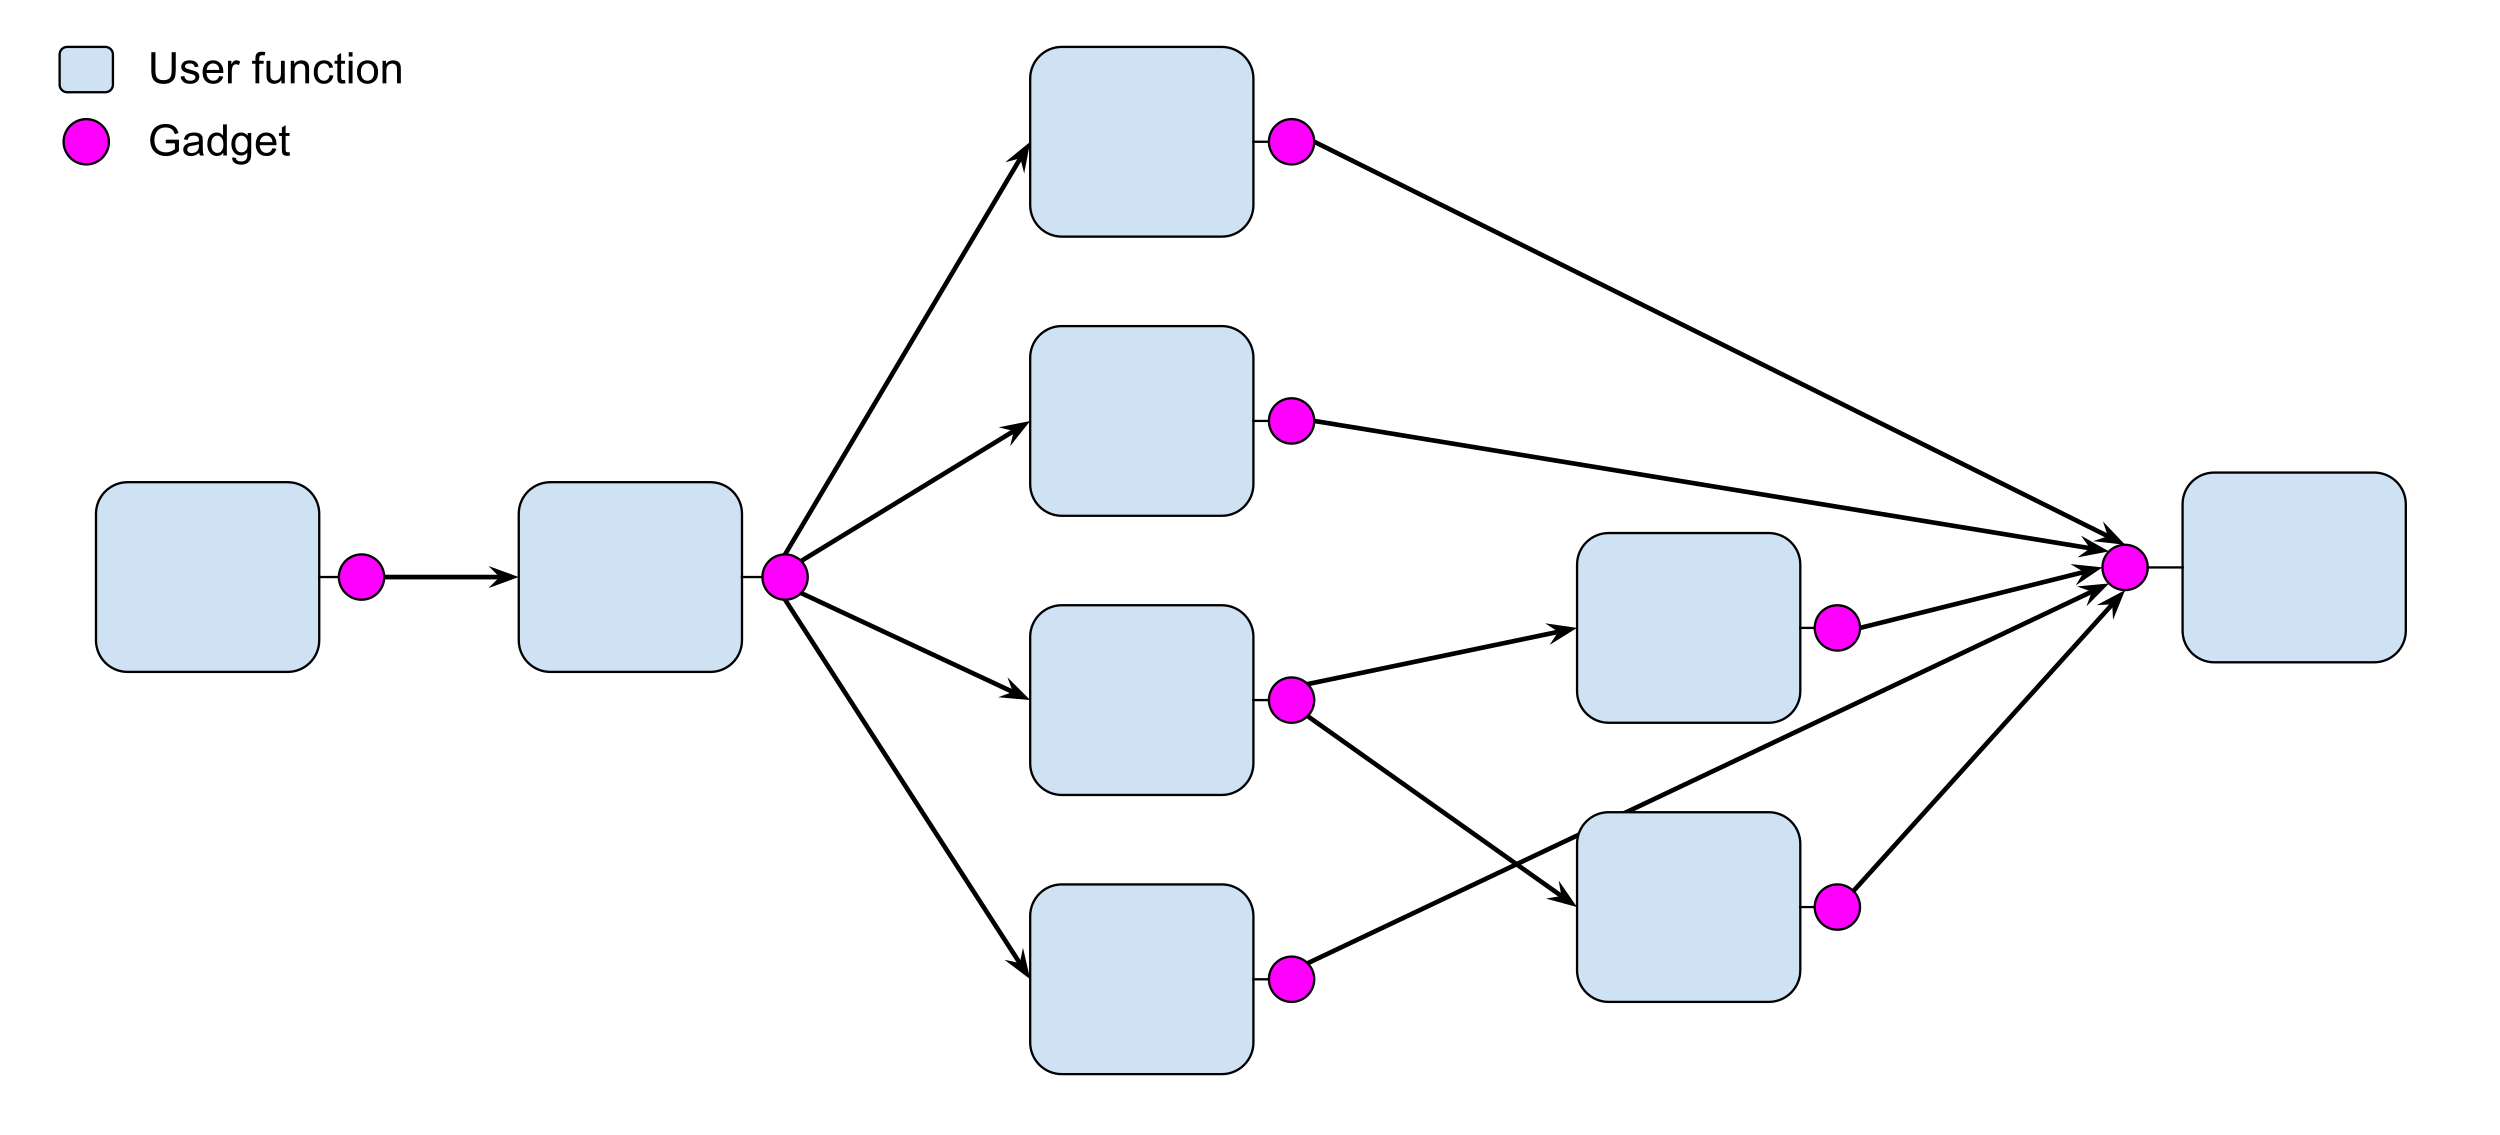 <svg version="1.1" viewBox="0.0 0.0 1073.664 487.383" fill="none" stroke="none" stroke-linecap="square" stroke-miterlimit="10" xmlns:xlink="http://www.w3.org/1999/xlink" xmlns="http://www.w3.org/2000/svg"><clipPath id="p.0"><path d="m0 0l1073.664 0l0 487.383l-1073.664 0l0 -487.383z" clip-rule="nonzero"/></clipPath><g clip-path="url(#p.0)"><path fill="#000000" fill-opacity="0.0" d="m0 0l1073.664 0l0 487.383l-1073.664 0z" fill-rule="evenodd"/><path fill="#cfe2f3" d="m41.226 220.664l0 0c0 -7.5 6.08 -13.58 13.58 -13.58l68.714 0c3.602 0 7.056 1.431 9.603 3.978c2.547 2.547 3.977 6.001 3.977 9.603l0 54.32c0 7.5 -6.08 13.58 -13.58 13.58l-68.714 0l0 0c-7.5 0 -13.58 -6.08 -13.58 -13.58z" fill-rule="evenodd"/><path stroke="#000000" stroke-width="1.0" stroke-linejoin="round" stroke-linecap="butt" d="m41.226 220.664l0 0c0 -7.5 6.08 -13.58 13.58 -13.58l68.714 0c3.602 0 7.056 1.431 9.603 3.978c2.547 2.547 3.977 6.001 3.977 9.603l0 54.32c0 7.5 -6.08 13.58 -13.58 13.58l-68.714 0l0 0c-7.5 0 -13.58 -6.08 -13.58 -13.58z" fill-rule="evenodd"/><path fill="#cfe2f3" d="m222.787 220.664l0 0c0 -7.5 6.08 -13.58 13.58 -13.58l68.714 0c3.602 0 7.056 1.431 9.603 3.978c2.547 2.547 3.978 6.001 3.978 9.603l0 54.32c0 7.5 -6.08 13.58 -13.58 13.58l-68.714 0l0 0c-7.5 0 -13.58 -6.08 -13.58 -13.58z" fill-rule="evenodd"/><path stroke="#000000" stroke-width="1.0" stroke-linejoin="round" stroke-linecap="butt" d="m222.787 220.664l0 0c0 -7.5 6.08 -13.58 13.58 -13.58l68.714 0c3.602 0 7.056 1.431 9.603 3.978c2.547 2.547 3.978 6.001 3.978 9.603l0 54.32c0 7.5 -6.08 13.58 -13.58 13.58l-68.714 0l0 0c-7.5 0 -13.58 -6.08 -13.58 -13.58z" fill-rule="evenodd"/><path fill="#cfe2f3" d="m442.428 33.724l0 0c0 -7.5 6.08 -13.58 13.58 -13.58l68.714 0c3.602 0 7.056 1.431 9.603 3.978c2.547 2.547 3.977 6.001 3.977 9.603l0 54.32c0 7.5 -6.08 13.58 -13.58 13.58l-68.714 0l0 0c-7.5 0 -13.58 -6.08 -13.58 -13.58z" fill-rule="evenodd"/><path stroke="#000000" stroke-width="1.0" stroke-linejoin="round" stroke-linecap="butt" d="m442.428 33.724l0 0c0 -7.5 6.08 -13.58 13.58 -13.58l68.714 0c3.602 0 7.056 1.431 9.603 3.978c2.547 2.547 3.977 6.001 3.977 9.603l0 54.32c0 7.5 -6.08 13.58 -13.58 13.58l-68.714 0l0 0c-7.5 0 -13.58 -6.08 -13.58 -13.58z" fill-rule="evenodd"/><path fill="#cfe2f3" d="m442.428 153.617l0 0c0 -7.5 6.08 -13.58 13.58 -13.58l68.714 0c3.602 0 7.056 1.431 9.603 3.978c2.547 2.547 3.977 6.001 3.977 9.603l0 54.32c0 7.5 -6.08 13.58 -13.58 13.58l-68.714 0l0 0c-7.5 0 -13.58 -6.08 -13.58 -13.58z" fill-rule="evenodd"/><path stroke="#000000" stroke-width="1.0" stroke-linejoin="round" stroke-linecap="butt" d="m442.428 153.617l0 0c0 -7.5 6.08 -13.58 13.58 -13.58l68.714 0c3.602 0 7.056 1.431 9.603 3.978c2.547 2.547 3.977 6.001 3.977 9.603l0 54.32c0 7.5 -6.08 13.58 -13.58 13.58l-68.714 0l0 0c-7.5 0 -13.58 -6.08 -13.58 -13.58z" fill-rule="evenodd"/><path fill="#cfe2f3" d="m442.428 273.509l0 0c0 -7.5 6.08 -13.58 13.58 -13.58l68.714 0c3.602 0 7.056 1.431 9.603 3.978c2.547 2.547 3.977 6.001 3.977 9.603l0 54.32c0 7.5 -6.08 13.58 -13.58 13.58l-68.714 0l0 0c-7.5 0 -13.58 -6.08 -13.58 -13.58z" fill-rule="evenodd"/><path stroke="#000000" stroke-width="1.0" stroke-linejoin="round" stroke-linecap="butt" d="m442.428 273.509l0 0c0 -7.5 6.08 -13.58 13.58 -13.58l68.714 0c3.602 0 7.056 1.431 9.603 3.978c2.547 2.547 3.977 6.001 3.977 9.603l0 54.32c0 7.5 -6.08 13.58 -13.58 13.58l-68.714 0l0 0c-7.5 0 -13.58 -6.08 -13.58 -13.58z" fill-rule="evenodd"/><path fill="#cfe2f3" d="m442.428 393.402l0 0c0 -7.5 6.08 -13.58 13.58 -13.58l68.714 0c3.602 0 7.056 1.431 9.603 3.978c2.547 2.547 3.977 6.001 3.977 9.603l0 54.32c0 7.5 -6.08 13.58 -13.58 13.58l-68.714 0l0 0c-7.5 0 -13.58 -6.08 -13.58 -13.58z" fill-rule="evenodd"/><path stroke="#000000" stroke-width="1.0" stroke-linejoin="round" stroke-linecap="butt" d="m442.428 393.402l0 0c0 -7.5 6.08 -13.58 13.58 -13.58l68.714 0c3.602 0 7.056 1.431 9.603 3.978c2.547 2.547 3.977 6.001 3.977 9.603l0 54.32c0 7.5 -6.08 13.58 -13.58 13.58l-68.714 0l0 0c-7.5 0 -13.58 -6.08 -13.58 -13.58z" fill-rule="evenodd"/><path fill="#cfe2f3" d="m937.341 216.53l0 0c0 -7.5 6.08 -13.58 13.58 -13.58l68.714 0c3.602 0 7.056 1.431 9.602 3.978c2.547 2.547 3.978 6.001 3.978 9.603l0 54.32c0 7.5 -6.08 13.58 -13.58 13.58l-68.714 0l0 0c-7.5 0 -13.58 -6.08 -13.58 -13.58z" fill-rule="evenodd"/><path stroke="#000000" stroke-width="1.0" stroke-linejoin="round" stroke-linecap="butt" d="m937.341 216.53l0 0c0 -7.5 6.08 -13.58 13.58 -13.58l68.714 0c3.602 0 7.056 1.431 9.602 3.978c2.547 2.547 3.978 6.001 3.978 9.603l0 54.32c0 7.5 -6.08 13.58 -13.58 13.58l-68.714 0l0 0c-7.5 0 -13.58 -6.08 -13.58 -13.58z" fill-rule="evenodd"/><path fill="#000000" fill-opacity="0.0" d="m165.0 247.824l57.795 0" fill-rule="evenodd"/><path stroke="#000000" stroke-width="2.0" stroke-linejoin="round" stroke-linecap="butt" d="m165.0 247.824l50.941 0" fill-rule="evenodd"/><path fill="#000000" stroke="#000000" stroke-width="2.0" stroke-linecap="butt" d="m215.941 247.824l-2.249 2.249l6.18 -2.249l-6.18 -2.249z" fill-rule="evenodd"/><path fill="#000000" fill-opacity="0.0" d="m337.168 238.092l105.26 -177.197" fill-rule="evenodd"/><path stroke="#000000" stroke-width="2.0" stroke-linejoin="round" stroke-linecap="butt" d="m337.168 238.092l101.759 -171.304" fill-rule="evenodd"/><path fill="#000000" stroke="#000000" stroke-width="2.0" stroke-linecap="butt" d="m438.927 66.788l0.785 3.082l1.222 -6.462l-5.09 4.164z" fill-rule="evenodd"/><path fill="#000000" fill-opacity="0.0" d="m344.05 240.942l98.394 -60.157" fill-rule="evenodd"/><path stroke="#000000" stroke-width="2.0" stroke-linejoin="round" stroke-linecap="butt" d="m344.05 240.942l92.546 -56.582" fill-rule="evenodd"/><path fill="#000000" stroke="#000000" stroke-width="2.0" stroke-linecap="butt" d="m436.596 184.36l-0.746 3.092l4.099 -5.142l-6.445 1.304z" fill-rule="evenodd"/><path fill="#000000" fill-opacity="0.0" d="m344.05 254.706l98.394 45.953" fill-rule="evenodd"/><path stroke="#000000" stroke-width="2.0" stroke-linejoin="round" stroke-linecap="butt" d="m344.05 254.706l92.183 43.052" fill-rule="evenodd"/><path fill="#000000" stroke="#000000" stroke-width="2.0" stroke-linecap="butt" d="m436.233 297.758l-2.99 1.086l6.551 0.577l-4.647 -4.653z" fill-rule="evenodd"/><path fill="#000000" fill-opacity="0.0" d="m337.168 257.556l105.26 162.992" fill-rule="evenodd"/><path stroke="#000000" stroke-width="2.0" stroke-linejoin="round" stroke-linecap="butt" d="m337.168 257.556l101.541 157.234" fill-rule="evenodd"/><path fill="#000000" stroke="#000000" stroke-width="2.0" stroke-linecap="butt" d="m438.709 414.791l-3.11 -0.669l5.242 3.971l-1.463 -6.411z" fill-rule="evenodd"/><path fill="#000000" fill-opacity="0.0" d="m561.569 293.788l115.716 -24.126" fill-rule="evenodd"/><path stroke="#000000" stroke-width="2.0" stroke-linejoin="round" stroke-linecap="butt" d="m561.569 293.788l109.007 -22.727" fill-rule="evenodd"/><path fill="#000000" stroke="#000000" stroke-width="2.0" stroke-linecap="butt" d="m670.576 271.06l-1.743 2.661l5.59 -3.463l-6.508 -0.941z" fill-rule="evenodd"/><path fill="#000000" fill-opacity="0.0" d="m561.569 307.551l115.716 82.016" fill-rule="evenodd"/><path stroke="#000000" stroke-width="2.0" stroke-linejoin="round" stroke-linecap="butt" d="m561.569 307.551l110.124 78.052" fill-rule="evenodd"/><path fill="#000000" stroke="#000000" stroke-width="2.0" stroke-linecap="butt" d="m671.694 385.603l-3.136 0.534l6.342 1.738l-3.741 -5.408z" fill-rule="evenodd"/><path fill="#000000" fill-opacity="0.0" d="m564.42 60.885l348.252 173.071" fill-rule="evenodd"/><path stroke="#000000" stroke-width="2.0" stroke-linejoin="round" stroke-linecap="butt" d="m564.42 60.885l342.114 170.02" fill-rule="evenodd"/><path fill="#000000" stroke="#000000" stroke-width="2.0" stroke-linecap="butt" d="m906.534 230.905l-3.015 1.013l6.535 0.736l-4.533 -4.764z" fill-rule="evenodd"/><path fill="#000000" fill-opacity="0.0" d="m564.42 180.777l341.354 56.031" fill-rule="evenodd"/><path stroke="#000000" stroke-width="2.0" stroke-linejoin="round" stroke-linecap="butt" d="m564.42 180.777l334.591 54.921" fill-rule="evenodd"/><path fill="#000000" stroke="#000000" stroke-width="2.0" stroke-linecap="butt" d="m899.011 235.698l-2.584 1.855l6.462 -1.219l-5.734 -3.22z" fill-rule="evenodd"/><path fill="#000000" fill-opacity="0.0" d="m798.827 269.661l104.094 -25.984" fill-rule="evenodd"/><path stroke="#000000" stroke-width="2.0" stroke-linejoin="round" stroke-linecap="butt" d="m798.827 269.661l97.444 -24.324" fill-rule="evenodd"/><path fill="#000000" stroke="#000000" stroke-width="2.0" stroke-linecap="butt" d="m896.271 245.337l-1.637 2.727l5.451 -3.679l-6.54 -0.686z" fill-rule="evenodd"/><path fill="#000000" fill-opacity="0.0" d="m795.976 382.672l116.693 -129.26" fill-rule="evenodd"/><path stroke="#000000" stroke-width="2.0" stroke-linejoin="round" stroke-linecap="butt" d="m795.976 382.672l112.1 -124.172" fill-rule="evenodd"/><path fill="#000000" stroke="#000000" stroke-width="2.0" stroke-linecap="butt" d="m908.076 258.5l0.162 3.177l2.471 -6.094l-5.81 3.08z" fill-rule="evenodd"/><path fill="#000000" fill-opacity="0.0" d="m561.569 413.68l344.22 -163.118" fill-rule="evenodd"/><path stroke="#000000" stroke-width="2.0" stroke-linejoin="round" stroke-linecap="butt" d="m561.569 413.68l338.026 -160.183" fill-rule="evenodd"/><path fill="#000000" stroke="#000000" stroke-width="2.0" stroke-linecap="butt" d="m899.596 253.497l-1.069 2.996l4.621 -4.679l-6.547 0.614z" fill-rule="evenodd"/><path fill="#cfe2f3" d="m677.294 242.501l0 0c0 -7.5 6.08 -13.58 13.58 -13.58l68.714 0c3.602 0 7.056 1.431 9.603 3.977c2.547 2.547 3.977 6.001 3.977 9.603l0 54.32c0 7.5 -6.08 13.58 -13.58 13.58l-68.714 0l0 0c-7.5 0 -13.58 -6.08 -13.58 -13.58z" fill-rule="evenodd"/><path stroke="#000000" stroke-width="1.0" stroke-linejoin="round" stroke-linecap="butt" d="m677.294 242.501l0 0c0 -7.5 6.08 -13.58 13.58 -13.58l68.714 0c3.602 0 7.056 1.431 9.603 3.977c2.547 2.547 3.977 6.001 3.977 9.603l0 54.32c0 7.5 -6.08 13.58 -13.58 13.58l-68.714 0l0 0c-7.5 0 -13.58 -6.08 -13.58 -13.58z" fill-rule="evenodd"/><path fill="#cfe2f3" d="m677.294 362.394l0 0c0 -7.5 6.08 -13.58 13.58 -13.58l68.714 0c3.602 0 7.056 1.431 9.603 3.978c2.547 2.547 3.977 6.001 3.977 9.603l0 54.32c0 7.5 -6.08 13.58 -13.58 13.58l-68.714 0l0 0c-7.5 0 -13.58 -6.08 -13.58 -13.58z" fill-rule="evenodd"/><path stroke="#000000" stroke-width="1.0" stroke-linejoin="round" stroke-linecap="butt" d="m677.294 362.394l0 0c0 -7.5 6.08 -13.58 13.58 -13.58l68.714 0c3.602 0 7.056 1.431 9.603 3.978c2.547 2.547 3.977 6.001 3.977 9.603l0 54.32c0 7.5 -6.08 13.58 -13.58 13.58l-68.714 0l0 0c-7.5 0 -13.58 -6.08 -13.58 -13.58z" fill-rule="evenodd"/><path fill="#ff00ff" d="m145.535 247.824l0 0c0 -5.375 4.357 -9.732 9.732 -9.732l0 0c2.581 0 5.057 1.025 6.882 2.851c1.825 1.825 2.851 4.301 2.851 6.882l0 0c0 5.375 -4.357 9.732 -9.732 9.732l0 0c-5.375 0 -9.732 -4.357 -9.732 -9.732z" fill-rule="evenodd"/><path stroke="#000000" stroke-width="1.0" stroke-linejoin="round" stroke-linecap="butt" d="m145.535 247.824l0 0c0 -5.375 4.357 -9.732 9.732 -9.732l0 0c2.581 0 5.057 1.025 6.882 2.851c1.825 1.825 2.851 4.301 2.851 6.882l0 0c0 5.375 -4.357 9.732 -9.732 9.732l0 0c-5.375 0 -9.732 -4.357 -9.732 -9.732z" fill-rule="evenodd"/><path fill="#ff00ff" d="m327.436 247.824l0 0c0 -5.375 4.357 -9.732 9.732 -9.732l0 0c2.581 0 5.057 1.025 6.882 2.851c1.825 1.825 2.851 4.301 2.851 6.882l0 0c0 5.375 -4.357 9.732 -9.732 9.732l0 0c-5.375 0 -9.732 -4.357 -9.732 -9.732z" fill-rule="evenodd"/><path stroke="#000000" stroke-width="1.0" stroke-linejoin="round" stroke-linecap="butt" d="m327.436 247.824l0 0c0 -5.375 4.357 -9.732 9.732 -9.732l0 0c2.581 0 5.057 1.025 6.882 2.851c1.825 1.825 2.851 4.301 2.851 6.882l0 0c0 5.375 -4.357 9.732 -9.732 9.732l0 0c-5.375 0 -9.732 -4.357 -9.732 -9.732z" fill-rule="evenodd"/><path fill="#ff00ff" d="m544.955 60.885l0 0c0 -5.375 4.357 -9.732 9.732 -9.732l0 0c2.581 0 5.057 1.025 6.882 2.851c1.825 1.825 2.85 4.301 2.85 6.882l0 0c0 5.375 -4.357 9.732 -9.732 9.732l0 0c-5.375 0 -9.732 -4.357 -9.732 -9.732z" fill-rule="evenodd"/><path stroke="#000000" stroke-width="1.0" stroke-linejoin="round" stroke-linecap="butt" d="m544.955 60.885l0 0c0 -5.375 4.357 -9.732 9.732 -9.732l0 0c2.581 0 5.057 1.025 6.882 2.851c1.825 1.825 2.85 4.301 2.85 6.882l0 0c0 5.375 -4.357 9.732 -9.732 9.732l0 0c-5.375 0 -9.732 -4.357 -9.732 -9.732z" fill-rule="evenodd"/><path fill="#ff00ff" d="m544.955 180.777l0 0c0 -5.375 4.357 -9.732 9.732 -9.732l0 0c2.581 0 5.057 1.025 6.882 2.851c1.825 1.825 2.85 4.301 2.85 6.882l0 0c0 5.375 -4.357 9.732 -9.732 9.732l0 0c-5.375 0 -9.732 -4.357 -9.732 -9.732z" fill-rule="evenodd"/><path stroke="#000000" stroke-width="1.0" stroke-linejoin="round" stroke-linecap="butt" d="m544.955 180.777l0 0c0 -5.375 4.357 -9.732 9.732 -9.732l0 0c2.581 0 5.057 1.025 6.882 2.851c1.825 1.825 2.85 4.301 2.85 6.882l0 0c0 5.375 -4.357 9.732 -9.732 9.732l0 0c-5.375 0 -9.732 -4.357 -9.732 -9.732z" fill-rule="evenodd"/><path fill="#ff00ff" d="m544.955 300.669l0 0c0 -5.375 4.357 -9.732 9.732 -9.732l0 0c2.581 0 5.057 1.025 6.882 2.851c1.825 1.825 2.85 4.301 2.85 6.882l0 0c0 5.375 -4.357 9.732 -9.732 9.732l0 0c-5.375 0 -9.732 -4.357 -9.732 -9.732z" fill-rule="evenodd"/><path stroke="#000000" stroke-width="1.0" stroke-linejoin="round" stroke-linecap="butt" d="m544.955 300.669l0 0c0 -5.375 4.357 -9.732 9.732 -9.732l0 0c2.581 0 5.057 1.025 6.882 2.851c1.825 1.825 2.85 4.301 2.85 6.882l0 0c0 5.375 -4.357 9.732 -9.732 9.732l0 0c-5.375 0 -9.732 -4.357 -9.732 -9.732z" fill-rule="evenodd"/><path fill="#ff00ff" d="m544.955 420.562l0 0c0 -5.375 4.357 -9.732 9.732 -9.732l0 0c2.581 0 5.057 1.025 6.882 2.85c1.825 1.825 2.85 4.301 2.85 6.882l0 0c0 5.375 -4.357 9.732 -9.732 9.732l0 0c-5.375 0 -9.732 -4.357 -9.732 -9.732z" fill-rule="evenodd"/><path stroke="#000000" stroke-width="1.0" stroke-linejoin="round" stroke-linecap="butt" d="m544.955 420.562l0 0c0 -5.375 4.357 -9.732 9.732 -9.732l0 0c2.581 0 5.057 1.025 6.882 2.85c1.825 1.825 2.85 4.301 2.85 6.882l0 0c0 5.375 -4.357 9.732 -9.732 9.732l0 0c-5.375 0 -9.732 -4.357 -9.732 -9.732z" fill-rule="evenodd"/><path fill="#ff00ff" d="m779.362 269.661l0 0c0 -5.375 4.357 -9.732 9.732 -9.732l0 0c2.581 0 5.057 1.025 6.882 2.851c1.825 1.825 2.851 4.301 2.851 6.882l0 0c0 5.375 -4.357 9.732 -9.732 9.732l0 0c-5.375 0 -9.732 -4.357 -9.732 -9.732z" fill-rule="evenodd"/><path stroke="#000000" stroke-width="1.0" stroke-linejoin="round" stroke-linecap="butt" d="m779.362 269.661l0 0c0 -5.375 4.357 -9.732 9.732 -9.732l0 0c2.581 0 5.057 1.025 6.882 2.851c1.825 1.825 2.851 4.301 2.851 6.882l0 0c0 5.375 -4.357 9.732 -9.732 9.732l0 0c-5.375 0 -9.732 -4.357 -9.732 -9.732z" fill-rule="evenodd"/><path fill="#ff00ff" d="m779.362 389.554l0 0c0 -5.375 4.357 -9.732 9.732 -9.732l0 0c2.581 0 5.057 1.025 6.882 2.85c1.825 1.825 2.851 4.301 2.851 6.882l0 0c0 5.375 -4.357 9.732 -9.732 9.732l0 0c-5.375 0 -9.732 -4.357 -9.732 -9.732z" fill-rule="evenodd"/><path stroke="#000000" stroke-width="1.0" stroke-linejoin="round" stroke-linecap="butt" d="m779.362 389.554l0 0c0 -5.375 4.357 -9.732 9.732 -9.732l0 0c2.581 0 5.057 1.025 6.882 2.85c1.825 1.825 2.851 4.301 2.851 6.882l0 0c0 5.375 -4.357 9.732 -9.732 9.732l0 0c-5.375 0 -9.732 -4.357 -9.732 -9.732z" fill-rule="evenodd"/><path fill="#ff00ff" d="m902.932 243.692l0 0c0 -5.375 4.357 -9.732 9.732 -9.732l0 0c2.581 0 5.057 1.025 6.882 2.851c1.825 1.825 2.851 4.301 2.851 6.882l0 0c0 5.375 -4.357 9.732 -9.732 9.732l0 0c-5.375 0 -9.732 -4.357 -9.732 -9.732z" fill-rule="evenodd"/><path stroke="#000000" stroke-width="1.0" stroke-linejoin="round" stroke-linecap="butt" d="m902.932 243.692l0 0c0 -5.375 4.357 -9.732 9.732 -9.732l0 0c2.581 0 5.057 1.025 6.882 2.851c1.825 1.825 2.851 4.301 2.851 6.882l0 0c0 5.375 -4.357 9.732 -9.732 9.732l0 0c-5.375 0 -9.732 -4.357 -9.732 -9.732z" fill-rule="evenodd"/><path fill="#000000" fill-opacity="0.0" d="m137.094 247.824l8.441 0" fill-rule="evenodd"/><path stroke="#000000" stroke-width="1.0" stroke-linejoin="round" stroke-linecap="butt" d="m137.094 247.824l8.441 0" fill-rule="evenodd"/><path fill="#000000" fill-opacity="0.0" d="m318.648 247.824l8.787 0" fill-rule="evenodd"/><path stroke="#000000" stroke-width="1.0" stroke-linejoin="round" stroke-linecap="butt" d="m318.648 247.824l8.787 0" fill-rule="evenodd"/><path fill="#000000" fill-opacity="0.0" d="m538.302 60.885l6.646 0" fill-rule="evenodd"/><path stroke="#000000" stroke-width="1.0" stroke-linejoin="round" stroke-linecap="butt" d="m538.302 60.885l6.646 0" fill-rule="evenodd"/><path fill="#000000" fill-opacity="0.0" d="m538.302 180.777l0 0" fill-rule="evenodd"/><path stroke="#000000" stroke-width="1.0" stroke-linejoin="round" stroke-linecap="butt" d="m538.302 180.777l0 0" fill-rule="evenodd"/><path fill="#000000" fill-opacity="0.0" d="m538.302 180.777l6.646 0" fill-rule="evenodd"/><path stroke="#000000" stroke-width="1.0" stroke-linejoin="round" stroke-linecap="butt" d="m538.302 180.777l6.646 0" fill-rule="evenodd"/><path fill="#000000" fill-opacity="0.0" d="m538.31 300.669l6.646 0" fill-rule="evenodd"/><path stroke="#000000" stroke-width="1.0" stroke-linejoin="round" stroke-linecap="butt" d="m538.31 300.669l6.646 0" fill-rule="evenodd"/><path fill="#000000" fill-opacity="0.0" d="m538.31 420.562l6.646 0" fill-rule="evenodd"/><path stroke="#000000" stroke-width="1.0" stroke-linejoin="round" stroke-linecap="butt" d="m538.31 420.562l6.646 0" fill-rule="evenodd"/><path fill="#000000" fill-opacity="0.0" d="m922.396 243.692l14.961 0" fill-rule="evenodd"/><path stroke="#000000" stroke-width="1.0" stroke-linejoin="round" stroke-linecap="butt" d="m922.396 243.692l14.961 0" fill-rule="evenodd"/><path fill="#000000" fill-opacity="0.0" d="m773.168 269.661l6.205 0" fill-rule="evenodd"/><path stroke="#000000" stroke-width="1.0" stroke-linejoin="round" stroke-linecap="butt" d="m773.168 269.661l6.205 0" fill-rule="evenodd"/><path fill="#000000" fill-opacity="0.0" d="m773.168 389.554l6.205 0" fill-rule="evenodd"/><path stroke="#000000" stroke-width="1.0" stroke-linejoin="round" stroke-linecap="butt" d="m773.168 389.554l6.205 0" fill-rule="evenodd"/><path fill="#cfe2f3" d="m25.604 23.388l0 0c0 -1.792 1.452 -3.244 3.244 -3.244l16.409 0c0.86 0 1.686 0.342 2.294 0.95c0.608 0.608 0.95 1.434 0.95 2.294l0 12.976c0 1.792 -1.452 3.244 -3.244 3.244l-16.409 0c-1.792 0 -3.244 -1.452 -3.244 -3.244z" fill-rule="evenodd"/><path stroke="#000000" stroke-width="1.0" stroke-linejoin="round" stroke-linecap="butt" d="m25.604 23.388l0 0c0 -1.792 1.452 -3.244 3.244 -3.244l16.409 0c0.86 0 1.686 0.342 2.294 0.95c0.608 0.608 0.95 1.434 0.95 2.294l0 12.976c0 1.792 -1.452 3.244 -3.244 3.244l-16.409 0c-1.792 0 -3.244 -1.452 -3.244 -3.244z" fill-rule="evenodd"/><path fill="#ff00ff" d="m27.32 60.885l0 0c0 -5.375 4.357 -9.732 9.732 -9.732l0 0c2.581 0 5.057 1.025 6.882 2.851c1.825 1.825 2.851 4.301 2.851 6.882l0 0c0 5.375 -4.357 9.732 -9.732 9.732l0 0c-5.375 0 -9.732 -4.357 -9.732 -9.732z" fill-rule="evenodd"/><path stroke="#000000" stroke-width="1.0" stroke-linejoin="round" stroke-linecap="butt" d="m27.32 60.885l0 0c0 -5.375 4.357 -9.732 9.732 -9.732l0 0c2.581 0 5.057 1.025 6.882 2.851c1.825 1.825 2.851 4.301 2.851 6.882l0 0c0 5.375 -4.357 9.732 -9.732 9.732l0 0c-5.375 0 -9.732 -4.357 -9.732 -9.732z" fill-rule="evenodd"/><path fill="#000000" fill-opacity="0.0" d="m54.512 8.869l164.378 0l0 42.016l-164.378 0z" fill-rule="evenodd"/><path fill="#000000" d="m73.715 22.429l1.766 0l0 7.719q0 2.016 -0.453 3.203q-0.453 1.188 -1.641 1.938q-1.188 0.734 -3.125 0.734q-1.875 0 -3.078 -0.641q-1.188 -0.656 -1.703 -1.875q-0.5 -1.234 -0.5 -3.359l0 -7.719l1.766 0l0 7.719q0 1.734 0.312 2.562q0.328 0.812 1.109 1.266q0.797 0.453 1.938 0.453q1.953 0 2.781 -0.891q0.828 -0.891 0.828 -3.391l0 -7.719zm3.848 10.469l1.625 -0.25q0.125 0.969 0.75 1.5q0.625 0.516 1.75 0.516q1.125 0 1.672 -0.453q0.547 -0.469 0.547 -1.094q0 -0.547 -0.484 -0.875q-0.328 -0.219 -1.672 -0.547q-1.812 -0.469 -2.516 -0.797q-0.688 -0.328 -1.047 -0.906q-0.359 -0.594 -0.359 -1.312q0 -0.641 0.297 -1.188q0.297 -0.562 0.812 -0.922q0.375 -0.281 1.031 -0.469q0.672 -0.203 1.422 -0.203q1.141 0 2.0 0.328q0.859 0.328 1.266 0.891q0.422 0.562 0.578 1.5l-1.609 0.219q-0.109 -0.75 -0.641 -1.172q-0.516 -0.422 -1.469 -0.422q-1.141 0 -1.625 0.375q-0.469 0.375 -0.469 0.875q0 0.312 0.188 0.578q0.203 0.266 0.641 0.438q0.234 0.094 1.438 0.422q1.75 0.453 2.438 0.75q0.688 0.297 1.078 0.859q0.391 0.562 0.391 1.406q0 0.828 -0.484 1.547q-0.469 0.719 -1.375 1.125q-0.906 0.391 -2.047 0.391q-1.875 0 -2.875 -0.781q-0.984 -0.781 -1.25 -2.328zm16.609 -0.219l1.688 0.203q-0.406 1.484 -1.484 2.312q-1.078 0.812 -2.766 0.812q-2.125 0 -3.375 -1.297q-1.234 -1.312 -1.234 -3.672q0 -2.453 1.25 -3.797q1.266 -1.344 3.266 -1.344q1.938 0 3.156 1.328q1.234 1.312 1.234 3.703q0 0.156 0 0.438l-7.219 0q0.094 1.594 0.906 2.453q0.812 0.844 2.016 0.844q0.906 0 1.547 -0.469q0.641 -0.484 1.016 -1.516zm-5.391 -2.656l5.406 0q-0.109 -1.219 -0.625 -1.828q-0.781 -0.953 -2.031 -0.953q-1.125 0 -1.906 0.766q-0.766 0.75 -0.844 2.016zm9.126 5.766l0 -9.672l1.469 0l0 1.469q0.562 -1.031 1.031 -1.359q0.484 -0.328 1.062 -0.328q0.828 0 1.688 0.531l-0.562 1.516q-0.609 -0.359 -1.203 -0.359q-0.547 0 -0.969 0.328q-0.422 0.328 -0.609 0.891q-0.281 0.875 -0.281 1.922l0 5.062l-1.625 0zm11.802 0l0 -8.406l-1.453 0l0 -1.266l1.453 0l0 -1.031q0 -0.969 0.172 -1.453q0.234 -0.641 0.828 -1.031q0.594 -0.391 1.672 -0.391q0.688 0 1.531 0.156l-0.25 1.438q-0.5 -0.094 -0.953 -0.094q-0.75 0 -1.062 0.328q-0.312 0.312 -0.312 1.188l0 0.891l1.891 0l0 1.266l-1.891 0l0 8.406l-1.625 0zm11.121 0l0 -1.422q-1.125 1.641 -3.062 1.641q-0.859 0 -1.609 -0.328q-0.734 -0.328 -1.094 -0.828q-0.359 -0.5 -0.5 -1.219q-0.109 -0.469 -0.109 -1.531l0 -5.984l1.641 0l0 5.359q0 1.281 0.109 1.734q0.156 0.641 0.656 1.016q0.5 0.375 1.234 0.375q0.734 0 1.375 -0.375q0.656 -0.391 0.922 -1.031q0.266 -0.656 0.266 -1.891l0 -5.188l1.641 0l0 9.672l-1.469 0zm4.048 0l0 -9.672l1.469 0l0 1.375q1.062 -1.594 3.078 -1.594q0.875 0 1.609 0.312q0.734 0.312 1.094 0.828q0.375 0.5 0.516 1.203q0.094 0.453 0.094 1.594l0 5.953l-1.641 0l0 -5.891q0 -1.0 -0.203 -1.484q-0.188 -0.5 -0.672 -0.797q-0.484 -0.297 -1.141 -0.297q-1.047 0 -1.812 0.672q-0.75 0.656 -0.75 2.516l0 5.281l-1.641 0zm16.688 -3.547l1.609 0.219q-0.266 1.656 -1.359 2.609q-1.078 0.938 -2.672 0.938q-1.984 0 -3.188 -1.297q-1.203 -1.297 -1.203 -3.719q0 -1.578 0.516 -2.75q0.516 -1.172 1.578 -1.75q1.062 -0.594 2.312 -0.594q1.578 0 2.578 0.797q1.0 0.797 1.281 2.266l-1.594 0.234q-0.234 -0.969 -0.812 -1.453q-0.578 -0.5 -1.391 -0.5q-1.234 0 -2.016 0.891q-0.781 0.891 -0.781 2.812q0 1.953 0.75 2.844q0.75 0.875 1.953 0.875q0.969 0 1.609 -0.594q0.656 -0.594 0.828 -1.828zm6.594 2.078l0.234 1.453q-0.688 0.141 -1.234 0.141q-0.891 0 -1.391 -0.281q-0.484 -0.281 -0.688 -0.734q-0.203 -0.469 -0.203 -1.938l0 -5.578l-1.203 0l0 -1.266l1.203 0l0 -2.391l1.625 -0.984l0 3.375l1.656 0l0 1.266l-1.656 0l0 5.672q0 0.688 0.078 0.891q0.094 0.203 0.281 0.328q0.203 0.109 0.578 0.109q0.266 0 0.719 -0.062zm1.605 -10.0l0 -1.891l1.641 0l0 1.891l-1.641 0zm0 11.469l0 -9.672l1.641 0l0 9.672l-1.641 0zm3.535 -4.844q0 -2.688 1.484 -3.969q1.25 -1.078 3.047 -1.078q2.0 0 3.266 1.312q1.266 1.297 1.266 3.609q0 1.859 -0.562 2.938q-0.562 1.062 -1.641 1.656q-1.062 0.594 -2.328 0.594q-2.031 0 -3.281 -1.297q-1.25 -1.312 -1.25 -3.766zm1.688 0q0 1.859 0.797 2.797q0.812 0.922 2.047 0.922q1.219 0 2.031 -0.922q0.812 -0.938 0.812 -2.844q0 -1.797 -0.812 -2.719q-0.812 -0.922 -2.031 -0.922q-1.234 0 -2.047 0.922q-0.797 0.906 -0.797 2.766zm9.298 4.844l0 -9.672l1.469 0l0 1.375q1.062 -1.594 3.078 -1.594q0.875 0 1.609 0.312q0.734 0.312 1.094 0.828q0.375 0.5 0.516 1.203q0.094 0.453 0.094 1.594l0 5.953l-1.641 0l0 -5.891q0 -1.0 -0.203 -1.484q-0.188 -0.5 -0.672 -0.797q-0.484 -0.297 -1.141 -0.297q-1.047 0 -1.812 0.672q-0.75 0.656 -0.75 2.516l0 5.281l-1.641 0z" fill-rule="nonzero"/><path fill="#000000" fill-opacity="0.0" d="m54.512 39.877l164.378 0l0 42.016l-164.378 0z" fill-rule="evenodd"/><path fill="#000000" d="m71.199 61.562l0 -1.578l5.656 0l0 4.953q-1.297 1.047 -2.688 1.578q-1.375 0.516 -2.844 0.516q-1.969 0 -3.578 -0.844q-1.609 -0.844 -2.422 -2.438q-0.812 -1.594 -0.812 -3.562q0 -1.953 0.812 -3.641q0.812 -1.688 2.344 -2.5q1.531 -0.828 3.516 -0.828q1.453 0 2.625 0.469q1.172 0.469 1.828 1.312q0.672 0.828 1.016 2.172l-1.594 0.438q-0.297 -1.016 -0.75 -1.594q-0.438 -0.594 -1.266 -0.938q-0.828 -0.344 -1.844 -0.344q-1.203 0 -2.094 0.375q-0.891 0.359 -1.438 0.969q-0.531 0.594 -0.828 1.312q-0.516 1.234 -0.516 2.688q0 1.781 0.609 2.984q0.625 1.203 1.797 1.797q1.172 0.578 2.5 0.578q1.141 0 2.234 -0.438q1.094 -0.453 1.656 -0.953l0 -2.484l-3.922 0zm14.371 4.047q-0.922 0.766 -1.766 1.094q-0.828 0.312 -1.797 0.312q-1.594 0 -2.453 -0.781q-0.859 -0.781 -0.859 -1.984q0 -0.719 0.328 -1.297q0.328 -0.594 0.844 -0.938q0.531 -0.359 1.188 -0.547q0.469 -0.125 1.453 -0.25q1.984 -0.234 2.922 -0.562q0.016 -0.344 0.016 -0.422q0 -1.0 -0.469 -1.422q-0.625 -0.547 -1.875 -0.547q-1.156 0 -1.703 0.406q-0.547 0.406 -0.812 1.422l-1.609 -0.219q0.219 -1.016 0.719 -1.641q0.5 -0.641 1.453 -0.984q0.953 -0.344 2.188 -0.344q1.25 0 2.016 0.297q0.781 0.281 1.141 0.734q0.375 0.438 0.516 1.109q0.078 0.422 0.078 1.516l0 2.188q0 2.281 0.109 2.891q0.109 0.594 0.406 1.156l-1.703 0q-0.266 -0.516 -0.328 -1.188zm-0.141 -3.672q-0.891 0.375 -2.672 0.625q-1.016 0.141 -1.438 0.328q-0.422 0.188 -0.656 0.531q-0.219 0.344 -0.219 0.781q0 0.656 0.5 1.094q0.5 0.438 1.453 0.438q0.938 0 1.672 -0.406q0.75 -0.422 1.094 -1.141q0.266 -0.562 0.266 -1.641l0 -0.609zm10.469 4.859l0 -1.219q-0.906 1.438 -2.703 1.438q-1.156 0 -2.125 -0.641q-0.969 -0.641 -1.5 -1.781q-0.531 -1.141 -0.531 -2.625q0 -1.453 0.484 -2.625q0.484 -1.188 1.438 -1.812q0.969 -0.625 2.172 -0.625q0.875 0 1.547 0.375q0.688 0.359 1.109 0.953l0 -4.797l1.641 0l0 13.359l-1.531 0zm-5.172 -4.828q0 1.859 0.781 2.781q0.781 0.922 1.844 0.922q1.078 0 1.828 -0.875q0.75 -0.891 0.75 -2.688q0 -1.984 -0.766 -2.906q-0.766 -0.938 -1.891 -0.938q-1.078 0 -1.812 0.891q-0.734 0.891 -0.734 2.812zm8.969 5.625l1.594 0.234q0.109 0.75 0.562 1.078q0.609 0.453 1.672 0.453q1.141 0 1.75 -0.453q0.625 -0.453 0.844 -1.266q0.125 -0.5 0.109 -2.109q-1.062 1.266 -2.672 1.266q-2.0 0 -3.094 -1.438q-1.094 -1.438 -1.094 -3.453q0 -1.391 0.5 -2.562q0.516 -1.172 1.453 -1.797q0.953 -0.641 2.25 -0.641q1.703 0 2.812 1.375l0 -1.156l1.516 0l0 8.359q0 2.266 -0.469 3.203q-0.453 0.938 -1.453 1.484q-0.984 0.547 -2.453 0.547q-1.719 0 -2.797 -0.781q-1.062 -0.766 -1.031 -2.344zm1.359 -5.812q0 1.906 0.75 2.781q0.766 0.875 1.906 0.875q1.125 0 1.891 -0.859q0.766 -0.875 0.766 -2.734q0 -1.781 -0.797 -2.672q-0.781 -0.906 -1.891 -0.906q-1.094 0 -1.859 0.891q-0.766 0.875 -0.766 2.625zm15.954 1.906l1.688 0.203q-0.406 1.484 -1.484 2.312q-1.078 0.812 -2.766 0.812q-2.125 0 -3.375 -1.297q-1.234 -1.312 -1.234 -3.672q0 -2.453 1.25 -3.797q1.266 -1.344 3.266 -1.344q1.938 0 3.156 1.328q1.234 1.312 1.234 3.703q0 0.156 0 0.438l-7.219 0q0.094 1.594 0.906 2.453q0.812 0.844 2.016 0.844q0.906 0 1.547 -0.469q0.641 -0.484 1.016 -1.516zm-5.391 -2.656l5.406 0q-0.109 -1.219 -0.625 -1.828q-0.781 -0.953 -2.031 -0.953q-1.125 0 -1.906 0.766q-0.766 0.75 -0.844 2.016zm12.719 4.297l0.234 1.453q-0.688 0.141 -1.234 0.141q-0.891 0 -1.391 -0.281q-0.484 -0.281 -0.688 -0.734q-0.203 -0.469 -0.203 -1.938l0 -5.578l-1.203 0l0 -1.266l1.203 0l0 -2.391l1.625 -0.984l0 3.375l1.656 0l0 1.266l-1.656 0l0 5.672q0 0.688 0.078 0.891q0.094 0.203 0.281 0.328q0.203 0.109 0.578 0.109q0.266 0 0.719 -0.062z" fill-rule="nonzero"/></g></svg>
